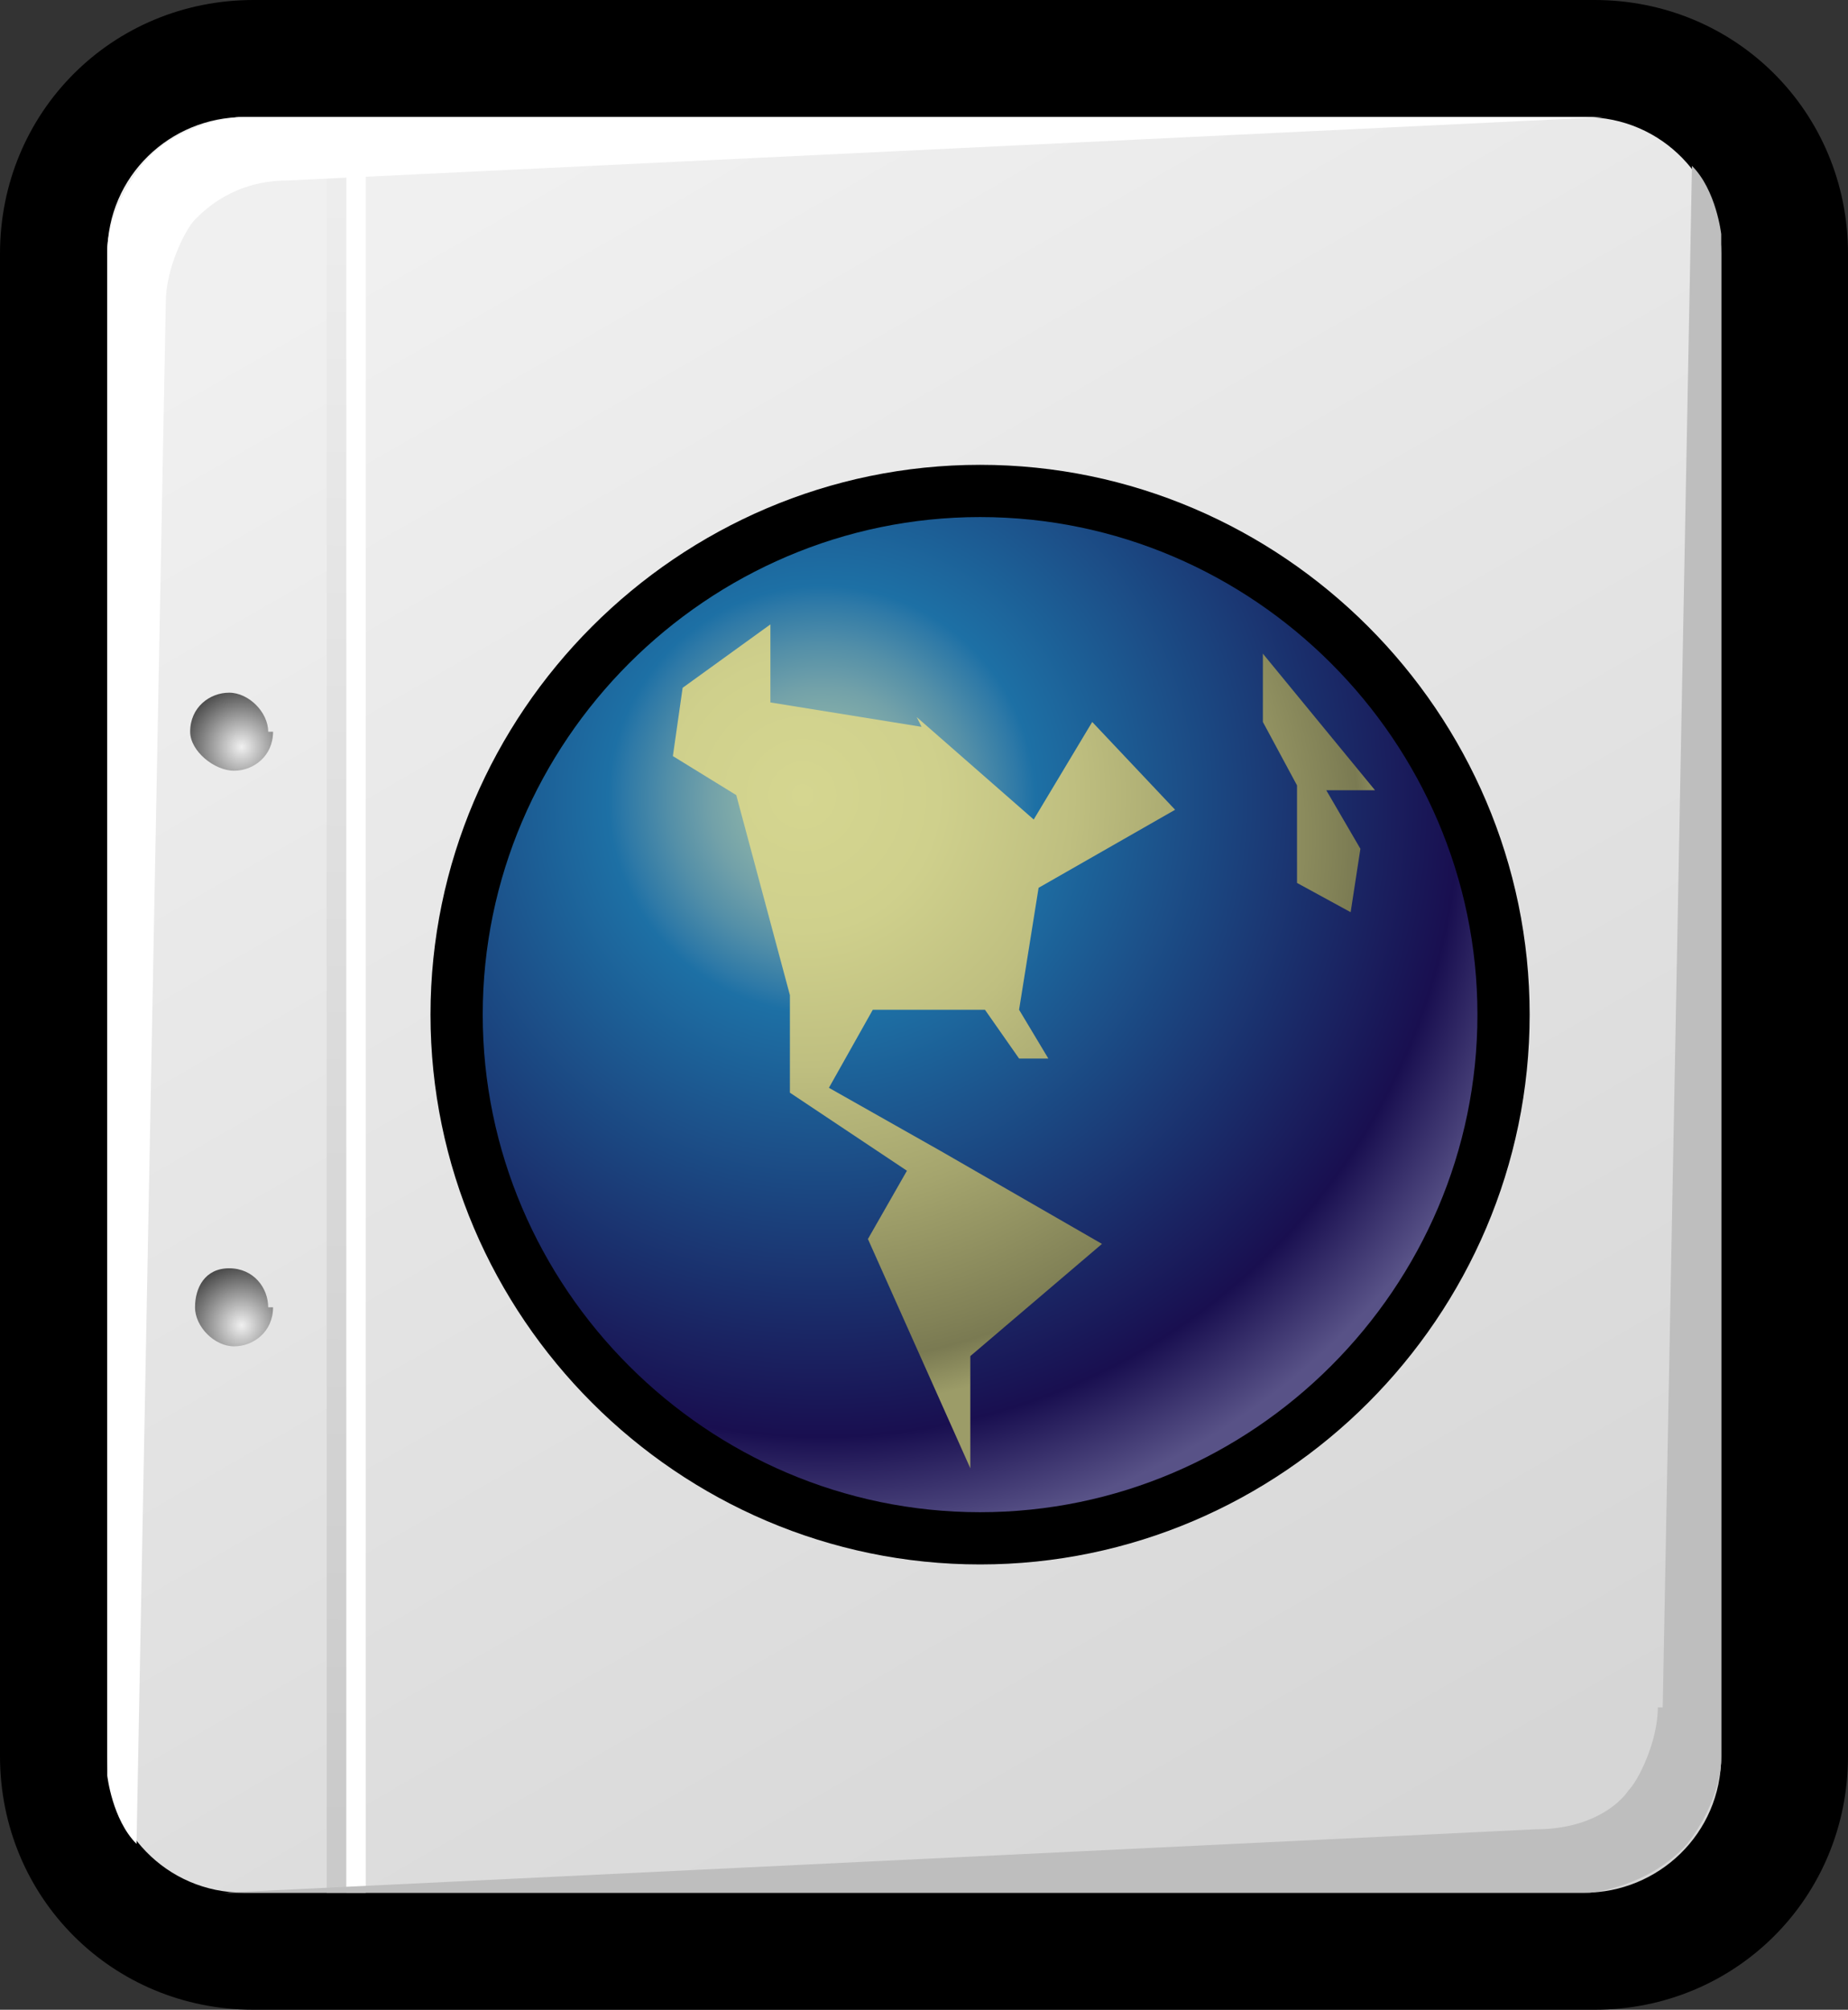 <?xml version="1.0" encoding="iso-8859-1"?>
<!-- Generator: Adobe Illustrator 9.0, SVG Export Plug-In  -->
<!DOCTYPE svg PUBLIC "-//W3C//DTD SVG 20000303 Stylable//EN"   "http://www.w3.org/TR/2000/03/WD-SVG-20000303/DTD/svg-20000303-stylable.dtd">
<svg  width="37.9pt" height="41.2pt" viewBox="0 0 37.9 41.2" xml:space="preserve">
	<rect x="0" y="0" width="37.9" height="41.2" fill="#333333" stroke="none"/>
	<g id="Layer_x0020_1" style="fill-rule:nonzero;clip-rule:nonzero;fill:#FFFFFF;stroke:#000000;stroke-miterlimit:4;">
		<path style="fill:#000000;stroke:none;" d="M5.2,0C2.3,0,0,2.3,0,5.2V36c0,2.9,2.3,5.2,5.2,5.2h27.5c2.9,0,5.2-2.3,5.2-5.2V5.2c0-2.9-2.3-5.2-5.2-5.2H5.2z"/>
		<linearGradient id="aigrd1" gradientUnits="userSpaceOnUse" x1="9.268" y1="4.203" x2="28.583" y2="37.757">
			<stop  offset="0" style="stop-color:#F0F0F0"/>
			<stop  offset="1" style="stop-color:#D6D6D6"/>
		</linearGradient>
		<path style="fill:url(#aigrd1);stroke:none;" d="M35.3,36c0,1.6-1.3,2.8-2.8,2.8H5c-1.6,0-2.8-1.3-2.8-2.8V5.2c0-1.6,1.3-2.8,2.8-2.8h27.5c1.6,0,2.8,1.3,2.8,2.8V36z"/>
		<g>
			<radialGradient id="aigrd2" cx="4.954" cy="27.169" r="1.247" fx="4.954" fy="27.169" gradientUnits="userSpaceOnUse">
				<stop  offset="0" style="stop-color:#F0F0F0"/>
				<stop  offset="1" style="stop-color:#474747"/>
			</radialGradient>
			<path style="fill:url(#aigrd2);stroke:none;" d="M5.6,26.8c0,0.5-0.4,0.8-0.8,0.8s-0.8-0.4-0.8-0.8S4.2,26,4.7,26s0.8,0.4,0.8,0.8z"/>
			<radialGradient id="aigrd3" cx="4.954" cy="15.312" r="1.247" fx="4.954" fy="15.312" gradientUnits="userSpaceOnUse">
				<stop  offset="0" style="stop-color:#F0F0F0"/>
				<stop  offset="1" style="stop-color:#474747"/>
			</radialGradient>
			<path style="fill:url(#aigrd3);stroke:none;" d="M5.6,15c0,0.5-0.4,0.8-0.8,0.8S3.9,15.4,3.9,15c0-0.5,0.4-0.8,0.8-0.8s0.8,0.4,0.8,0.8z"/>
		</g>
		<path style="stroke:none;" d="M7.5,38.8H7.1V3h0.4v35.8z"/>
		<linearGradient id="aigrd4" gradientUnits="userSpaceOnUse" x1="7.149" y1="3.994" x2="6.726" y2="37.523">
			<stop  offset="0" style="stop-color:#EDEDED"/>
			<stop  offset="1" style="stop-color:#CACACA"/>
		</linearGradient>
		<path style="fill:url(#aigrd4);stroke:none;" d="M7.1,38.8H6.7V3h0.4v35.8z"/>
		<path style="stroke:none;" d="M3.4,6.2L2.8,37.8c-0.5-0.5-0.6-1.4-0.6-1.4l0-31.3c0,0,0-0.8,0.7-1.7c0.7-0.9,2-1,2-1l28,0L5.9,3.7C4.8,3.7,4.2,4.3,4,4.5c-0.2,0.2-0.6,1-0.6,1.7z"/>
		<path style="fill:#BEBEBE;stroke:none;" d="M34.1,35l0.6-31.6c0.5,0.5,0.6,1.4,0.6,1.4l0,31.3c0,0,0,0.8-0.7,1.7c-0.8,0.9-2,1-2,1l-28,0l26.9-1.3c1.1,0,1.7-0.5,1.9-0.8c0.2-0.2,0.6-1,0.6-1.7z"/>
	</g>
	<g id="Layer_x0020_2" style="fill-rule:nonzero;clip-rule:nonzero;stroke:#000000;stroke-miterlimit:4;">
		<radialGradient id="aigrd5" cx="17.774" cy="16.395" r="14.539" fx="17.774" fy="16.395" gradientUnits="userSpaceOnUse">
			<stop  offset="0" style="stop-color:#2286B7"/>
			<stop  offset="1" style="stop-color:#190F50"/>
		</radialGradient>
		<path style="fill-rule:evenodd;clip-rule:evenodd;fill:url(#aigrd5);stroke-width:2.142;" d="M9.9,20.8c0,5.6,4.6,10.2,10.2,10.2c5.6,0,10.2-4.6,10.2-10.2c0-5.6-4.6-10.2-10.2-10.2c-5.6,0-10.2,4.6-10.2,10.2z"/>
		<radialGradient id="aigrd6" cx="16.854" cy="16.382" r="15.315" fx="16.854" fy="16.382" gradientUnits="userSpaceOnUse">
			<stop  offset="0" style="stop-color:#99BBA8"/>
			<stop  offset="4.483276e-002" style="stop-color:#94B8A9"/>
			<stop  offset="9.596599e-002" style="stop-color:#87B0A9"/>
			<stop  offset="0.15" style="stop-color:#72A1A9"/>
			<stop  offset="0.206" style="stop-color:#538FA8"/>
			<stop  offset="0.264" style="stop-color:#2E79A7"/>
			<stop  offset="0.286" style="stop-color:#1D70A5"/>
			<stop  offset="0.854" style="stop-color:#190F50"/>
			<stop  offset="1" style="stop-color:#585287"/>
		</radialGradient>
		<path style="fill-rule:evenodd;clip-rule:evenodd;fill:url(#aigrd6);stroke:none;" d="M9.9,20.8c0,5.6,4.6,10.2,10.2,10.2c5.6,0,10.2-4.6,10.2-10.2c0-5.6-4.6-10.2-10.2-10.2c-5.6,0-10.2,4.6-10.2,10.2z"/>
		<radialGradient id="aigrd7" cx="16.46" cy="16.3" r="12.602" fx="16.46" fy="16.3" gradientUnits="userSpaceOnUse">
			<stop  offset="0" style="stop-color:#D5D690"/>
			<stop  offset="0.22" style="stop-color:#CFD08C"/>
			<stop  offset="0.44" style="stop-color:#BFBF80"/>
			<stop  offset="0.661" style="stop-color:#A4A46D"/>
			<stop  offset="0.88" style="stop-color:#828257"/>
			<stop  offset="0.927" style="stop-color:#7A7A52"/>
			<stop  offset="1" style="stop-color:#9C9C68"/>
		</radialGradient>
		<path style="fill-rule:evenodd;clip-rule:evenodd;fill:url(#aigrd7);stroke:none;" d="M18.8,14.7l2.4,2.1l1.2-2l1.7,1.8l-2.8,1.6l-0.4,2.5l0.6,1h-0.6l-0.7-1h-2.3L17,22.3l2.3,1.3l3.3,1.9l-2.7,2.3v2.3l-2.1-4.7l0.8-1.4l-2.4-1.6v-2l-1.1-4.1l-1.3-0.8l0.2-1.4l1.8-1.3v1.6l3.1,0.5z"/>
		<radialGradient id="aigrd8" cx="17.773" cy="17.145" r="10.901" fx="17.773" fy="17.145" gradientUnits="userSpaceOnUse">
			<stop  offset="0" style="stop-color:#D5D690"/>
			<stop  offset="0.22" style="stop-color:#CFD08C"/>
			<stop  offset="0.44" style="stop-color:#BFBF80"/>
			<stop  offset="0.661" style="stop-color:#A4A46D"/>
			<stop  offset="0.88" style="stop-color:#828257"/>
			<stop  offset="0.927" style="stop-color:#7A7A52"/>
			<stop  offset="1" style="stop-color:#9C9C68"/>
		</radialGradient>
		<path style="fill-rule:evenodd;clip-rule:evenodd;fill:url(#aigrd8);stroke:none;" d="M25.9,13.5v1.3l0.7,1.3v2l1.1,0.6l0.2-1.3l-0.7-1.2h1l-2.3-2.8z"/>
	</g>
</svg>
